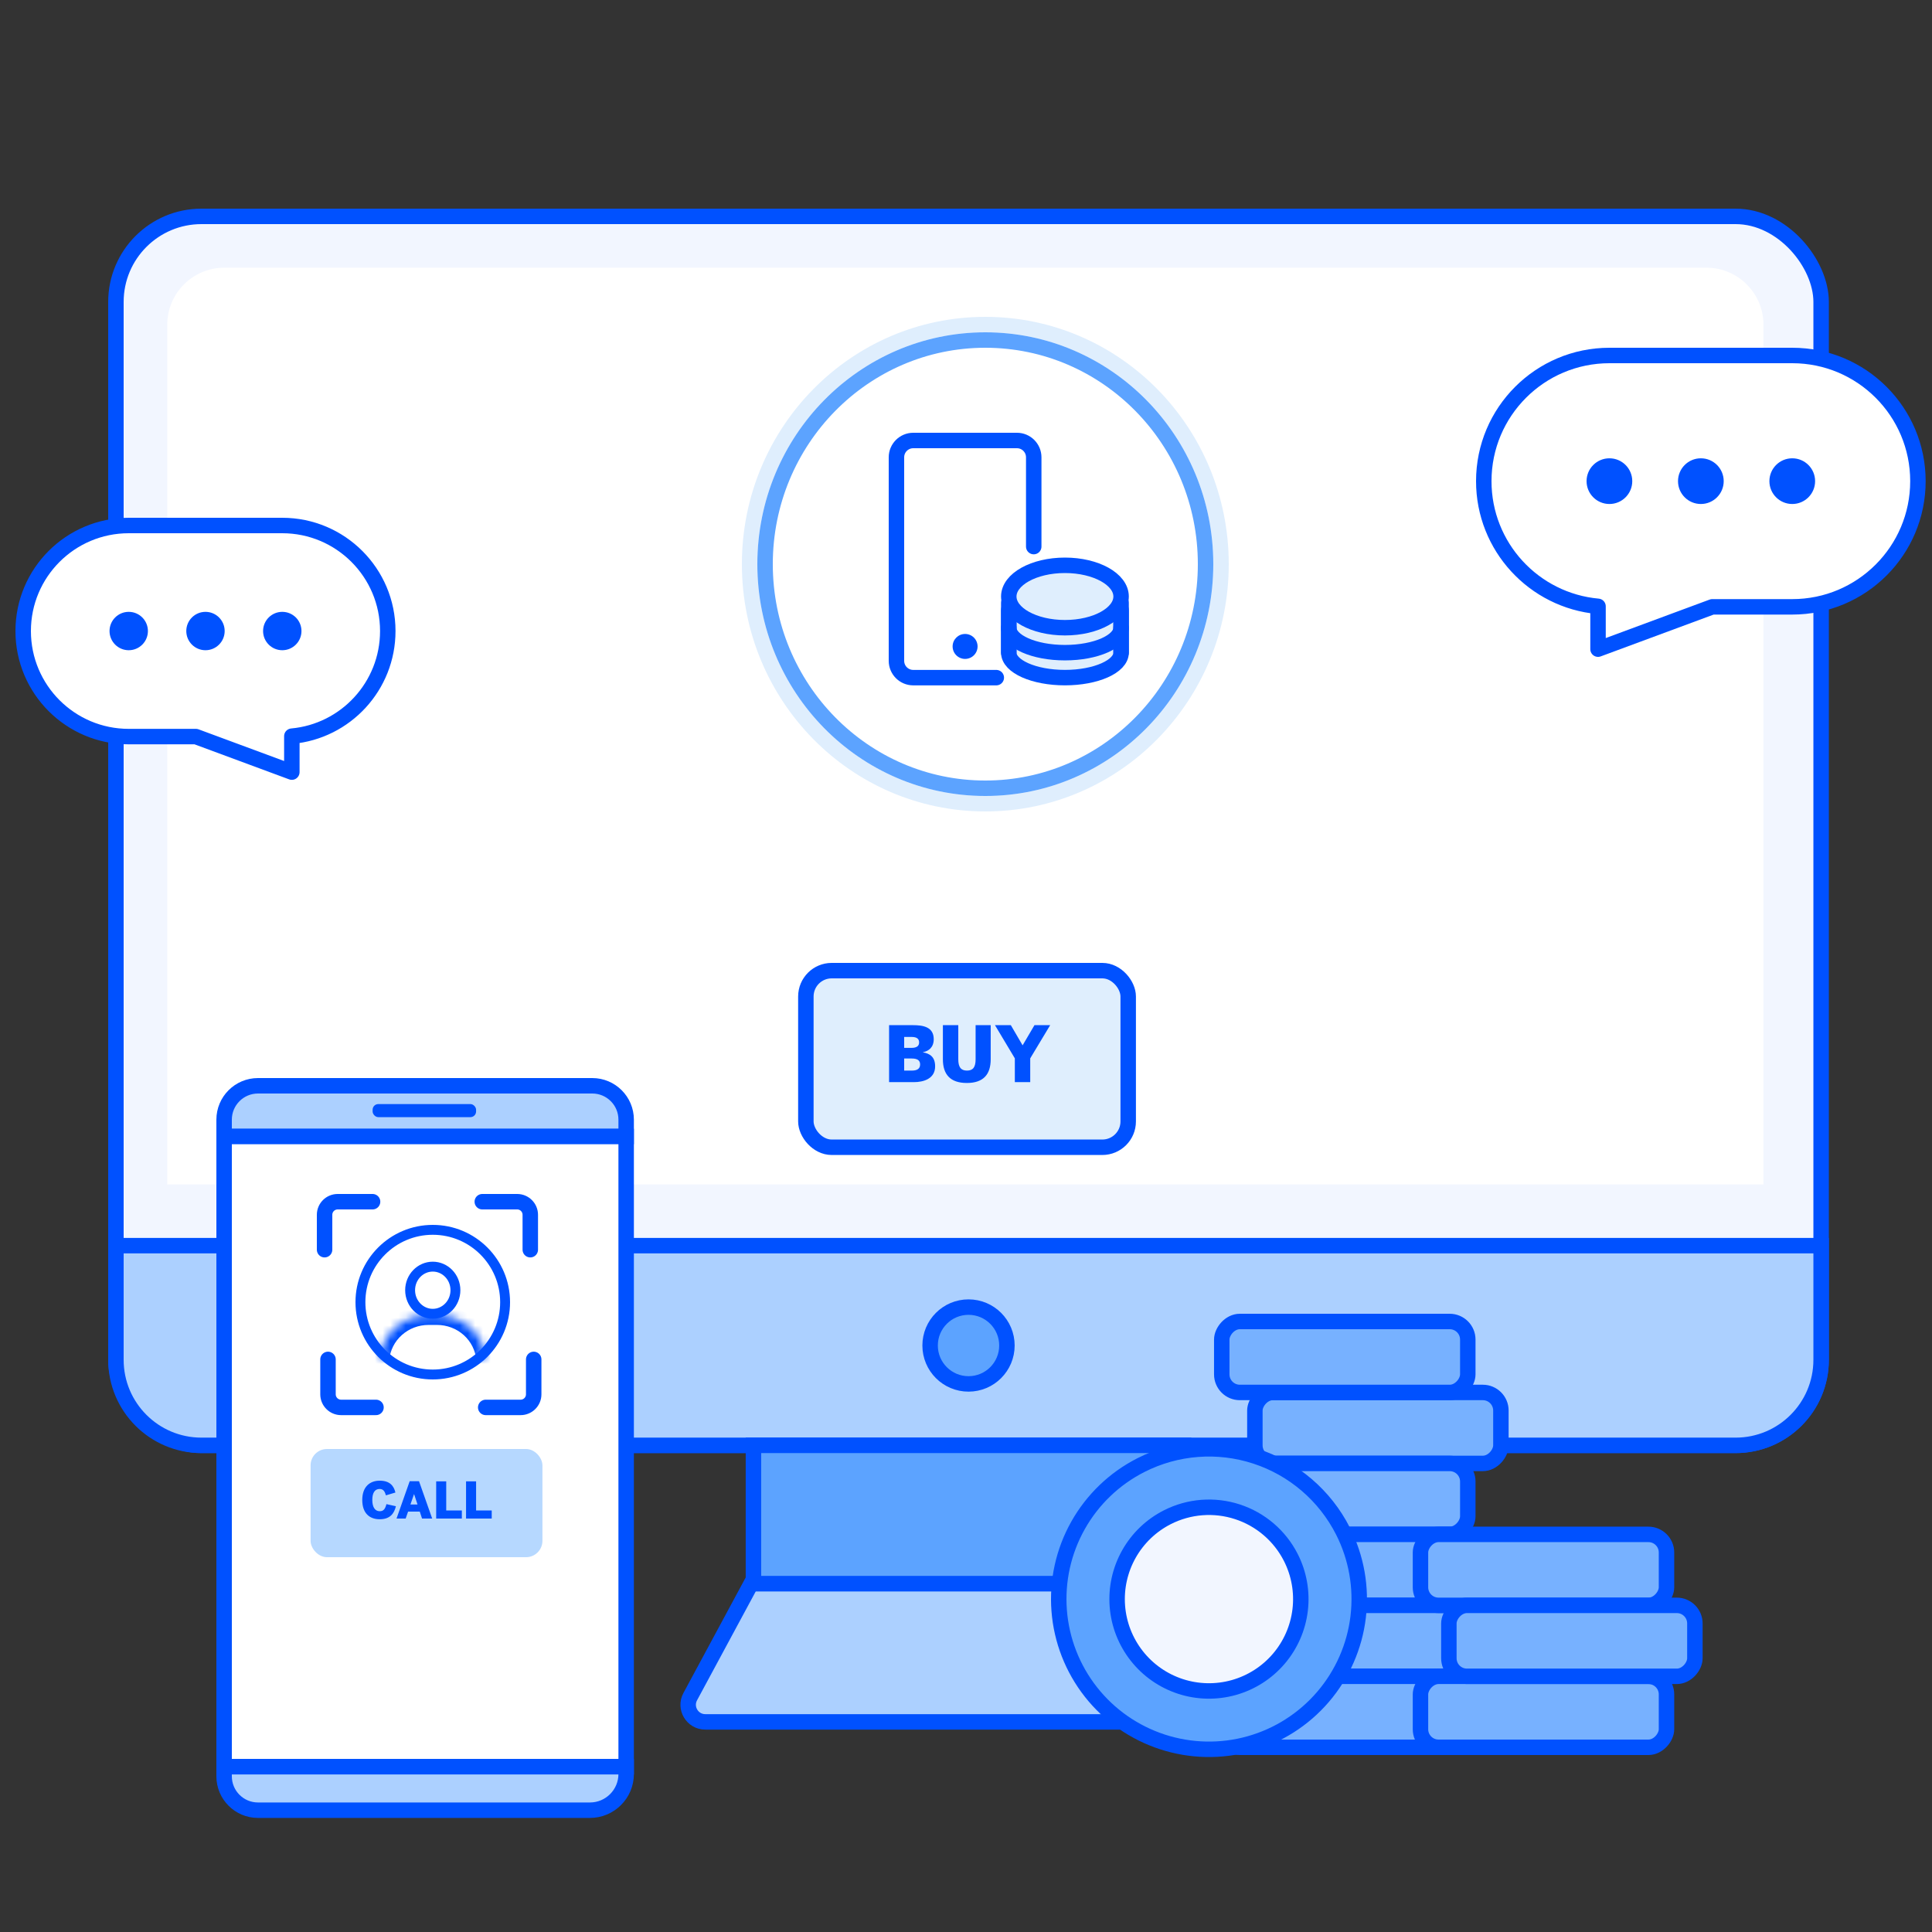 <svg width="250" height="250" viewBox="0 0 250 250" fill="none" xmlns="http://www.w3.org/2000/svg">
<rect x="0" y="0" width="250" height="250" fill="#333333" stroke="none"/>
<rect x="15" y="28" width="220.653" height="159.029" rx="11.069" fill="#F2F6FF" stroke="#0051FF" stroke-width="2"/>
<path d="M21.641 42.027C21.641 37.946 24.949 34.637 29.031 34.637H220.802C224.883 34.637 228.192 37.946 228.192 42.027V153.258H21.641V42.027Z" fill="white"/>
<path d="M15 161.187H235.653V175.96C235.653 182.073 230.697 187.029 224.584 187.029H26.069C19.955 187.029 15 182.073 15 175.96V161.187Z" fill="#ACD0FF" stroke="#0051FF" stroke-width="2"/>
<path d="M97.2 204.92H153.452L161.336 219.547C162.131 221.021 161.063 222.811 159.387 222.811H91.265C89.589 222.811 88.521 221.021 89.316 219.547L97.2 204.92Z" fill="#ACD0FF" stroke="#0051FF" stroke-width="2"/>
<circle cx="125.326" cy="174.108" r="4.97" fill="#5CA3FF" stroke="#0051FF" stroke-width="2"/>
<rect x="97.496" y="187.029" width="55.66" height="17.891" fill="#5CA3FF" stroke="#0051FF" stroke-width="2"/>
<rect x="104.279" y="125.6" width="41.71" height="22.855" rx="3.343" fill="#DFEEFD"/>
<rect x="104.279" y="125.6" width="41.71" height="22.855" rx="3.343" stroke="#0051FF" stroke-width="2"/>
<path d="M118.265 140.028H115.047V132.656H118.146C119.371 132.656 120.825 132.845 120.825 134.469C120.825 135.535 120.168 136.013 119.431 136.153V136.173C120.327 136.332 121.005 136.76 121.005 137.986C121.005 139.59 119.51 140.028 118.265 140.028ZM117 134.18V135.595H117.946C118.664 135.595 118.933 135.316 118.933 134.887C118.933 134.449 118.664 134.18 117.966 134.18H117ZM117 136.97V138.534H117.996C118.743 138.534 119.062 138.245 119.062 137.737C119.062 137.229 118.733 136.97 117.976 136.97H117ZM125.108 140.137C122.956 140.137 122.009 139.022 122.009 137.069V132.656H124.002V137.059C124.002 138.075 124.331 138.534 125.128 138.534C125.924 138.534 126.243 138.075 126.243 137.059V132.656H128.196V137.069C128.196 139.022 127.259 140.137 125.108 140.137ZM133.311 140.028H131.319V136.95L128.749 132.656H130.801L132.325 135.266L133.859 132.656H135.892L133.311 136.95V140.028Z" fill="#0051FF"/>
<path d="M29 144.885C29 142.463 30.963 140.5 33.385 140.5H76.64C79.062 140.5 81.025 142.463 81.025 144.885V147.062H29V144.885Z" fill="#ACD0FF" stroke="#0051FF" stroke-width="2"/>
<rect x="29" y="147.062" width="52.025" height="81.553" fill="white" stroke="#0051FF" stroke-width="2"/>
<rect x="40.19" y="187.5" width="30" height="14" rx="2.117" fill="#B6D8FF"/>
<path d="M49.132 196.591C47.864 196.591 46.877 195.856 46.877 194.095C46.877 192.333 47.91 191.599 49.132 191.599C50.445 191.599 50.965 192.275 51.166 193.133L49.938 193.497C49.808 193.035 49.626 192.671 49.126 192.671C48.482 192.671 48.176 193.198 48.176 194.095C48.176 194.979 48.495 195.551 49.139 195.551C49.645 195.551 49.853 195.232 50.003 194.634L51.231 194.907C50.998 195.882 50.445 196.591 49.132 196.591ZM53.572 193.347L53.11 194.68H54.027L53.585 193.347H53.572ZM52.493 196.5H51.31L53.013 191.67H54.222L55.925 196.5H54.612L54.319 195.603H52.805L52.493 196.5ZM59.763 196.5H56.441V191.69H57.741V195.453H59.763V196.5ZM63.629 196.5H60.307V191.69H61.607V195.453H63.629V196.5Z" fill="#0051FF"/>
<path d="M29 228.614H81.025V229.552C81.025 232.14 78.927 234.239 76.338 234.239H33.385C30.963 234.239 29 232.275 29 229.853V228.614Z" fill="#ACD0FF" stroke="#0051FF" stroke-width="2"/>
<rect x="48.217" y="142.867" width="13.388" height="1.69" rx="0.731" fill="#0051FF"/>
<path d="M68.619 161.711L68.619 157.195C68.619 156.259 67.86 155.5 66.924 155.5L62.408 155.5" stroke="#0051FF" stroke-width="2" stroke-linecap="round"/>
<path d="M48.211 155.5H43.695C42.759 155.5 42 156.259 42 157.195V161.711" stroke="#0051FF" stroke-width="2" stroke-linecap="round"/>
<path d="M62.85 182.118L67.366 182.118C68.302 182.118 69.061 181.359 69.061 180.423L69.061 175.907" stroke="#0051FF" stroke-width="2" stroke-linecap="round"/>
<path d="M42.443 175.907L42.443 180.423C42.443 181.359 43.202 182.118 44.138 182.118L48.654 182.118" stroke="#0051FF" stroke-width="2" stroke-linecap="round"/>
<path d="M65.36 168.5C65.36 173.669 61.169 177.86 56 177.86C50.831 177.86 46.64 173.669 46.64 168.5C46.64 163.331 50.831 159.14 56 159.14C61.169 159.14 65.36 163.331 65.36 168.5Z" stroke="#0051FF" stroke-width="1.28" stroke-linecap="round"/>
<mask id="path-21-inside-1_2568_22451" fill="white">
<path d="M62.904 175.88C62.771 174.319 62.041 172.863 60.86 171.805C59.679 170.746 58.133 170.161 56.531 170.166H55.469C53.866 170.161 52.321 170.746 51.14 171.805C49.959 172.863 49.228 174.319 49.095 175.88"/>
</mask>
<path d="M61.629 175.989C61.689 176.694 62.309 177.216 63.014 177.156C63.718 177.095 64.24 176.476 64.18 175.771L61.629 175.989ZM56.531 170.166V171.446L56.535 171.446L56.531 170.166ZM55.469 170.166L55.464 171.446H55.469V170.166ZM47.82 175.771C47.759 176.476 48.282 177.095 48.986 177.156C49.69 177.216 50.31 176.694 50.37 175.989L47.82 175.771ZM64.18 175.771C64.018 173.881 63.135 172.125 61.714 170.851L60.005 172.758C60.947 173.602 61.524 174.757 61.629 175.989L64.18 175.771ZM61.714 170.851C60.295 169.579 58.442 168.88 56.526 168.886L56.535 171.446C57.824 171.442 59.063 171.913 60.005 172.758L61.714 170.851ZM56.531 168.886H55.469V171.446H56.531V168.886ZM55.473 168.886C53.557 168.88 51.705 169.579 50.285 170.851L51.994 172.758C52.937 171.913 54.175 171.442 55.464 171.446L55.473 168.886ZM50.285 170.851C48.865 172.125 47.981 173.881 47.82 175.771L50.37 175.989C50.476 174.757 51.052 173.602 51.994 172.758L50.285 170.851Z" fill="#0051FF" mask="url(#path-21-inside-1_2568_22451)"/>
<path d="M58.932 166.952C58.932 168.657 57.599 170.003 56 170.003C54.401 170.003 53.069 168.657 53.069 166.952C53.069 165.248 54.401 163.902 56 163.902C57.599 163.902 58.932 165.248 58.932 166.952Z" stroke="#0051FF" stroke-width="1.28" stroke-linecap="round"/>
<path d="M231.917 46H208.262C199.281 46 192 53.281 192 62.263C192 70.746 198.495 77.712 206.784 78.459V84L221.568 78.525H231.917C240.898 78.525 248.179 71.244 248.179 62.263C248.179 53.281 240.898 46 231.917 46Z" fill="white" stroke="#0051FF" stroke-width="2" stroke-linecap="round" stroke-linejoin="round"/>
<path d="M220.091 65.217C221.724 65.217 223.047 63.894 223.047 62.261C223.047 60.627 221.724 59.304 220.091 59.304C218.458 59.304 217.134 60.627 217.134 62.261C217.134 63.894 218.458 65.217 220.091 65.217Z" fill="#0051FF"/>
<path d="M231.917 65.217C233.55 65.217 234.874 63.894 234.874 62.261C234.874 60.627 233.55 59.304 231.917 59.304C230.284 59.304 228.96 60.627 228.96 62.261C228.96 63.894 230.284 65.217 231.917 65.217Z" fill="#0051FF"/>
<path d="M208.258 65.217C209.891 65.217 211.214 63.894 211.214 62.261C211.214 60.627 209.891 59.304 208.258 59.304C206.625 59.304 205.301 60.627 205.301 62.261C205.301 63.894 206.625 65.217 208.258 65.217Z" fill="#0051FF"/>
<path d="M16.657 68H36.522C44.065 68 50.179 74.115 50.179 81.657C50.179 88.781 44.725 94.632 37.764 95.259V99.912L25.348 95.314H16.657C9.115 95.314 3 89.2 3 81.657C3 74.115 9.115 68 16.657 68Z" fill="white" stroke="#0051FF" stroke-width="2" stroke-linecap="round" stroke-linejoin="round"/>
<path d="M26.589 84.139C25.218 84.139 24.106 83.027 24.106 81.656C24.106 80.285 25.218 79.173 26.589 79.173C27.96 79.173 29.072 80.285 29.072 81.656C29.072 83.027 27.96 84.139 26.589 84.139Z" fill="#0051FF"/>
<path d="M16.657 84.139C15.286 84.139 14.174 83.027 14.174 81.656C14.174 80.285 15.286 79.173 16.657 79.173C18.029 79.173 19.14 80.285 19.14 81.656C19.14 83.027 18.029 84.139 16.657 84.139Z" fill="#0051FF"/>
<path d="M36.526 84.139C35.155 84.139 34.043 83.027 34.043 81.656C34.043 80.285 35.155 79.173 36.526 79.173C37.898 79.173 39.01 80.285 39.01 81.656C39.01 83.027 37.898 84.139 36.526 84.139Z" fill="#0051FF"/>
<rect width="31.835" height="9.183" rx="2.339" transform="matrix(-1 0 0 1 194.216 180.183)" fill="#77B1FF" stroke="#0051FF" stroke-width="2" stroke-linejoin="round"/>
<rect width="31.835" height="9.183" rx="2.339" transform="matrix(-1 0 0 1 189.931 189.367)" fill="#77B1FF" stroke="#0051FF" stroke-width="2" stroke-linejoin="round"/>
<rect width="31.835" height="9.183" rx="2.339" transform="matrix(-1 0 0 1 189.931 171)" fill="#77B1FF" stroke="#0051FF" stroke-width="2" stroke-linejoin="round"/>
<rect width="31.835" height="9.183" rx="2.339" transform="matrix(-1 0 0 1 189.931 198.549)" fill="#77B1FF" stroke="#0051FF" stroke-width="2" stroke-linejoin="round"/>
<rect width="31.835" height="9.183" rx="2.339" transform="matrix(-1 0 0 1 189.931 207.733)" fill="#77B1FF" stroke="#0051FF" stroke-width="2" stroke-linejoin="round"/>
<rect width="31.835" height="9.183" rx="2.339" transform="matrix(-1 0 0 1 189.931 216.916)" fill="#77B1FF" stroke="#0051FF" stroke-width="2" stroke-linejoin="round"/>
<rect width="31.835" height="9.183" rx="2.339" transform="matrix(-1 0 0 1 215.644 216.916)" fill="#77B1FF" stroke="#0051FF" stroke-width="2" stroke-linejoin="round"/>
<rect width="31.835" height="9.183" rx="2.339" transform="matrix(-1 0 0 1 215.644 198.549)" fill="#77B1FF" stroke="#0051FF" stroke-width="2" stroke-linejoin="round"/>
<path d="M173.777 198.115C175.518 201.543 176.203 205.411 175.746 209.229C175.289 213.047 173.709 216.644 171.208 219.564C168.706 222.485 165.395 224.599 161.692 225.637C157.99 226.676 154.062 226.592 150.407 225.399C146.752 224.205 143.532 221.954 141.156 218.93C138.78 215.907 137.354 212.248 137.058 208.414C136.762 204.58 137.609 200.743 139.493 197.391C141.377 194.039 144.213 191.32 147.642 189.58C152.24 187.247 157.576 186.836 162.477 188.436C167.378 190.037 171.442 193.518 173.777 198.115Z" fill="#5CA3FF" stroke="#0051FF" stroke-width="2" stroke-linejoin="round"/>
<path d="M168.239 208.336C168.519 206.001 168.099 203.636 167.034 201.54C165.607 198.731 163.123 196.604 160.128 195.626C157.133 194.648 153.872 194.9 151.062 196.325C148.965 197.388 147.231 199.05 146.078 201.099C144.926 203.149 144.407 205.493 144.588 207.837C144.768 210.181 145.64 212.42 147.093 214.268C148.545 216.117 150.513 217.493 152.749 218.223C154.983 218.952 157.385 219.003 159.648 218.368C161.912 217.733 163.937 216.44 165.466 214.655C166.995 212.869 167.96 210.67 168.239 208.336Z" fill="#F2F6FF" stroke="#0051FF" stroke-width="2"/>
<rect width="31.835" height="9.183" rx="2.339" transform="matrix(-1 0 0 1 219.318 207.733)" fill="#77B1FF" stroke="#0051FF" stroke-width="2" stroke-linejoin="round"/>
<path d="M127.5 104C144.36 104 158 90.105 158 73C158 55.895 144.36 42 127.5 42C110.64 42 97 55.895 97 73C97 90.105 110.64 104 127.5 104Z" stroke="#DFEEFD" stroke-width="2"/>
<path d="M156 73C156 89.032 143.224 102 127.5 102C111.776 102 99 89.032 99 73C99 56.968 111.776 44 127.5 44C143.224 44 156 56.968 156 73Z" stroke="#5CA3FF" stroke-width="2"/>
<path d="M124.883 85.264C125.775 85.264 126.498 84.541 126.498 83.649C126.498 82.757 125.775 82.034 124.883 82.034C123.991 82.034 123.268 82.757 123.268 83.649C123.268 84.541 123.991 85.264 124.883 85.264Z" fill="#0051FF"/>
<path d="M128.92 87.686C124.531 87.686 120.524 87.686 118.172 87.686C116.971 87.686 116 86.712 116 85.511V59.175C116 57.974 116.974 57 118.175 57H131.591C132.792 57 133.765 57.974 133.765 59.175V70.728" stroke="#0051FF" stroke-width="2" stroke-linecap="round"/>
<path d="M137.803 87.684C141.817 87.684 145.07 86.238 145.07 84.454V78.97C145.07 78.67 144.827 78.427 144.527 78.427H131.079C130.779 78.427 130.535 78.67 130.535 78.97V84.454C130.535 86.238 133.789 87.684 137.803 87.684Z" fill="#DFEEFD" stroke="#0051FF" stroke-width="2" stroke-linecap="round"/>
<path d="M145.07 81.225C145.07 83.008 141.817 84.455 137.803 84.455C133.789 84.455 130.535 83.008 130.535 81.225" stroke="#0051FF" stroke-width="2" stroke-linecap="round"/>
<path d="M137.803 81.226C141.817 81.226 145.07 79.418 145.07 77.188C145.07 74.958 141.817 73.15 137.803 73.15C133.789 73.15 130.535 74.958 130.535 77.188C130.535 79.418 133.789 81.226 137.803 81.226Z" fill="#DFEEFD" stroke="#0051FF" stroke-width="2" stroke-linecap="round"/>
<path d="M130.535 77.994V84.454" stroke="#0051FF" stroke-width="2" stroke-linecap="round" stroke-linejoin="round"/>
<path d="M145.07 77.994V84.454" stroke="#0051FF" stroke-width="2" stroke-linecap="round" stroke-linejoin="round"/>
</svg>
